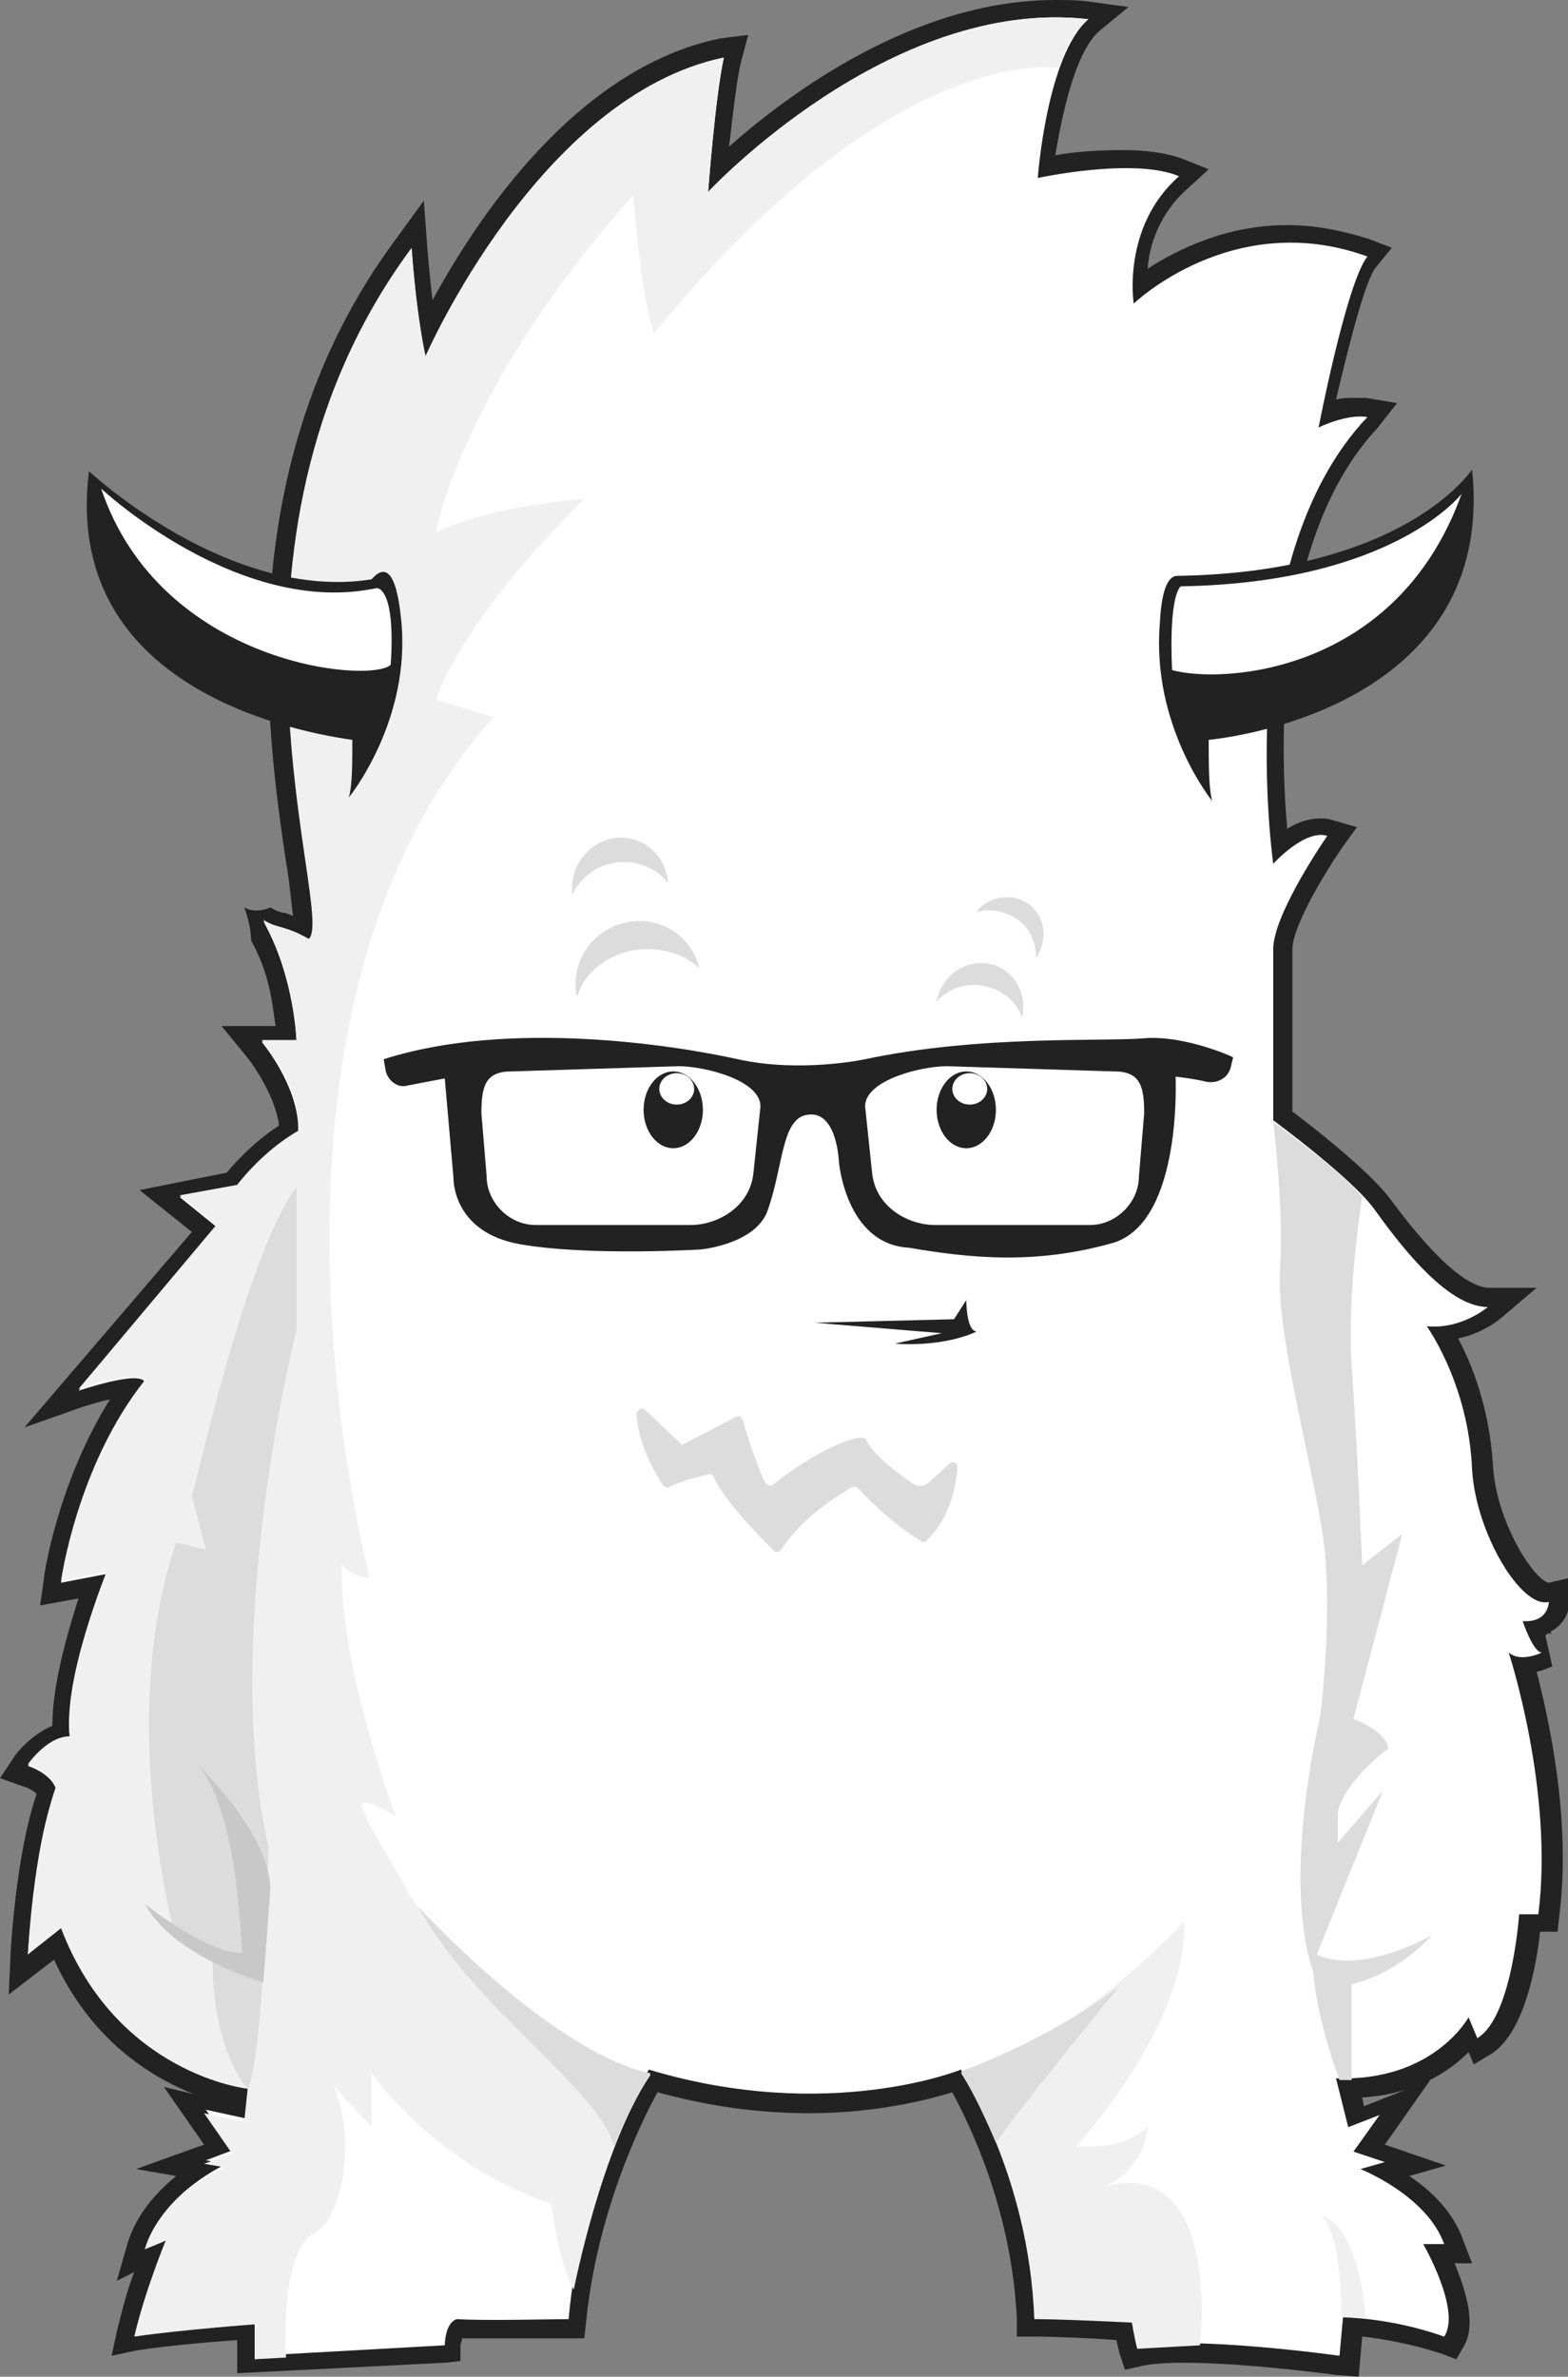 <svg version="1.1" id="Layer_1" xmlns="http://www.w3.org/2000/svg" xmlns:xlink="http://www.w3.org/1999/xlink" x="0px" y="0px"
	 viewBox="0 0 89.9 136.2" enable-background="new 0 0 89.9 136.2" xml:space="preserve">
<rect x="0" y="0" width="89.9" height="136.2" fill="#808080" stroke="none"/>
<g>
	<path fill="#222222" d="M76.6,136.1c0,0-5.1-0.7-8.7-0.7c-1.4,0-2.1,0.1-2.5,0.2l-0.9,0.2l-0.3-0.9c-0.1-0.3-0.1-0.5-0.2-0.8
		c-1.2-0.1-3.5-0.2-4.7-0.2h-1l0-1c-0.3-6.4-2.8-11.3-3.7-13c-1.3,0.4-4.3,1.2-8.2,1.2c-2.9,0-5.8-0.4-8.7-1.2
		c-1,1.8-3.5,7-4.1,13.2l-0.1,0.9h-0.9c-0.2,0-0.6,0-1.2,0c-0.9,0-2,0-3.1,0c-0.7,0-1.3,0-1.8,0c0,0.1-0.1,0.3-0.1,0.4l0,0.9
		l-0.9,0.1l-11.9,0.6v-1.9c-1.4,0.1-3.9,0.3-5.8,0.6L6.4,135l0.3-1.4c0.3-1.2,0.6-2.4,1-3.4l-1,0.5l0.6-2.1c0.5-1.7,1.7-3,2.8-3.9
		l-2.3-0.4l3.9-1.4l-2.3-3.3l1.7,0.4c-2.5-1-5.9-3.1-8-7.7l-2.6,2l0.1-2.2c0-0.2,0.3-5.8,1.5-9.3c-0.2-0.2-0.6-0.4-0.7-0.4L0,101.9
		l0.8-1.2c0.1-0.2,1-1.3,2.2-1.8c0-2.4,0.9-5.4,1.5-7.3l-2.2,0.4l0.2-1.4c0-0.3,0.8-5.6,3.8-10.4c-0.6,0.1-1.1,0.3-1.5,0.4l-3.4,1.2
		L11,70.6l-3-2.4l5-1c0.5-0.6,1.6-1.8,3-2.7c-0.2-1.6-1.4-3.4-1.9-4l-1.4-1.7h3.1c-0.2-1.3-0.3-2.9-1.4-4.9c0,0,0-0.9-0.4-1.9
		c0.7,0.4,1.5,0,1.5,0c0.2,0.1,0.3,0.2,0.7,0.3c0.2,0,0.4,0.1,0.6,0.2c-0.1-0.8-0.2-2-0.4-3.1c-1.1-7.4-3.3-22.8,6.3-35.7l1.6-2.2
		l0.2,2.7c0.1,1.2,0.2,2.2,0.3,3c2.5-4.6,8.2-13.3,16.5-15L42.9,2l-0.4,1.5c-0.3,1.2-0.5,3.3-0.7,4.9C45.2,5.4,52.4,0,60.5,0
		c0.7,0,1.3,0,2,0.1l2.2,0.3L63,1.8c-1.4,1.3-2.1,4.8-2.5,7.1c1-0.2,2.5-0.3,3.9-0.3c1.4,0,2.6,0.2,3.4,0.5l1.5,0.6l-1.2,1.1
		c-1.6,1.4-2.2,3.2-2.3,4.6c1.7-1.1,4.5-2.5,8-2.5c1.6,0,3.1,0.3,4.7,0.8l1.3,0.5l-0.9,1.1c-0.6,0.7-1.5,4.2-2.3,7.6
		c0.3-0.1,0.7-0.1,1.1-0.1c0.2,0,0.4,0,0.6,0l1.8,0.3L79,24.5c-6,6.4-5.6,18.4-5.2,23c0.6-0.4,1.3-0.6,1.9-0.6c0.2,0,0.4,0,0.7,0.1
		l1.4,0.4L77,48.5c-1.1,1.6-2.9,4.6-2.9,5.9l0,9.3c1.2,0.9,4.4,3.4,5.6,5c3.1,4.2,4.8,5.1,5.7,5.1l2.7,0l-2,1.7c0,0-1,0.9-2.5,1.2
		c0.8,1.5,1.8,4,2,7.3c0.2,3.3,2.4,6.6,3.2,6.7l1.3-0.3l-0.1,1.3c0,0.6-0.3,1.4-1.1,1.8c0,0.1,0.1,0.2,0.1,0.2c0,0-0.1-0.1-0.2-0.1
		c-0.1,0-0.1,0.1-0.2,0.1l0.4,1.8c-0.1,0-0.4,0.2-0.9,0.3c0.7,2.7,2,8.5,1.3,14l-0.1,0.9h-1c-0.2,1.9-0.9,5.8-2.8,7l-1,0.6l-0.3-0.7
		c-1.1,1.1-3,2.4-6.1,2.6l0.1,0.5l3.8-1.5l-2.6,3.7l3.5,1.2l-2.1,0.6c1.2,0.8,2.5,2,3.1,3.7l0.5,1.3h-1c0.6,1.5,1.3,3.5,0.5,4.8
		l-0.4,0.7l-0.8-0.3c-1.8-0.6-3.6-0.9-4.6-1l-0.2,2.3L76.6,136.1z"/>
	<path fill="#FFFFFF" d="M17.7,53.9c1.7-1.4-6.7-22.7,5.9-39.6c0.3,4.1,0.8,6.2,0.8,6.2s6.5-15,17.1-17.2C41,5.6,40.6,11,40.6,11
		S51-0.2,62.4,1.1c-2.4,2.1-2.9,9.1-2.9,9.1S65,9,67.6,10.1c-3.3,2.9-2.6,7.3-2.6,7.3s5.7-5.5,13.4-2.7c-1.2,1.5-2.8,9.8-2.8,9.8
		s1.6-0.8,2.8-0.6C70.5,32.2,73,49.5,73,49.5s1.8-2,3.1-1.6c0,0-3,4.3-3.1,6.4v9.9c0,0,4.5,3.3,5.8,5.1c1.3,1.8,4.1,5.6,6.5,5.6
		c0,0-1.5,1.3-3.5,1.1c0,0,2.4,3.3,2.6,8.2c0.2,3.6,2.8,8,4.4,7.6c0,0,0,1.2-1.5,1.1c0,0,0.6,1.8,1.1,1.8c0,0-1.2,0.6-1.9,0
		c0,0,2.6,7.9,1.7,15h-1.1c0,0-0.4,5.9-2.4,7.1l-0.5-1.2c0,0-2,3.7-7.6,3.5l0.7,2.8l1.8-0.7l-1.5,2.1l1.8,0.6l-1.4,0.4
		c0,0,3.8,1.5,4.8,4.3c-0.6,0-1.2,0-1.2,0s2.2,3.8,1.2,5.3c-3.1-1.1-5.8-1.1-5.8-1.1l-0.2,2.2c0,0-8.6-1.2-11.5-0.5
		c-0.2-0.8-0.3-1.5-0.3-1.5s-3.9-0.2-5.6-0.2c-0.4-8.3-4.3-14.2-4.3-14.2s-7.6,3.1-17.9,0c0,0-3.9,6.3-4.6,14.3
		c-0.9,0-4.8,0.1-6.4,0c-0.7,0.2-0.7,1.5-0.7,1.5l-10.8,0.6v-2c0,0-4.2,0.3-6.9,0.7c0.6-2.6,1.8-5.5,1.8-5.5s-0.2,0.1-1.2,0.5
		c1-3.1,4.6-4.7,4.6-4.7l-1.2-0.2l1.6-0.6l-1.6-2.3l2.3,0.5l0.2-1.9c0,0-7.5-0.8-10.7-9.2L1.6,112c0,0,0.3-6.1,1.6-9.5
		c-0.3-0.9-1.6-1.3-1.6-1.3s1.2-1.6,2.4-1.6c-0.4-3.5,2.1-9.4,2.1-9.4l-2.6,0.5c0,0,0.9-6.6,4.8-11.5c-0.3-0.7-3.8,0.5-3.8,0.5
		l7.9-9.4l-2.1-1.7l3.3-0.6c0,0,1.5-1.9,3.5-3.1c0.1-2.6-2.1-5.2-2.1-5.2h2c0,0-0.1-3.7-1.9-6.9C15.7,53.3,16.2,53.1,17.7,53.9z"/>
	<path fill="#F0F0F0" d="M55.1,118.8c6.5-1.8,12.8-8.7,12.8-8.7c0.2,6-6.2,12.9-6.2,12.9c3.2,0.2,4.1-1.2,4.1-1.2
		c-0.2,2.7-2.5,3.5-2.5,3.5c6.8-1.8,5.5,9.1,5.5,9.1l-3.6,0.2c-0.2-0.8-0.3-1.5-0.3-1.5s-3.9-0.2-5.6-0.2
		C59,124.6,55.1,118.8,55.1,118.8z"/>
	<g>
		<path fill="#DCDCDC" d="M35.8,49.4c1,0,2,0.5,2.5,1.2C38.2,49.1,37,48,35.6,48c-1.5,0-2.8,1.3-2.8,2.9c0,0.1,0,0.3,0,0.4
			C33.3,50.2,34.4,49.4,35.8,49.4z"/>
	</g>
	<g>
		<path fill="#DCDCDC" d="M58.6,52.9c0.6,0.6,0.8,1.3,0.8,2C60,54,60,52.8,59.2,52c-0.8-0.8-2.2-0.8-3.1,0.1
			c-0.1,0.1-0.1,0.2-0.2,0.2C56.7,52,57.8,52.2,58.6,52.9z"/>
	</g>
	<g>
		<path fill="#DCDCDC" d="M56.8,56.6c0.9,0.3,1.5,0.9,1.8,1.7c0.3-1.3-0.4-2.6-1.6-3c-1.3-0.4-2.7,0.3-3.2,1.7
			c0,0.1-0.1,0.2-0.1,0.4C54.4,56.6,55.6,56.2,56.8,56.6z"/>
	</g>
	<g>
		<path fill="#DCDCDC" d="M36.7,54.4c1.3-0.1,2.6,0.3,3.4,1.1c-0.4-1.7-2-2.9-3.8-2.7c-2,0.2-3.4,1.9-3.3,3.8c0,0.2,0,0.3,0.1,0.5
			C33.5,55.7,34.9,54.6,36.7,54.4z"/>
	</g>
	<path fill="#FFFFFF" d="M42.2,63.6c0,2.7-1.6,4.9-3.6,4.9c-2,0-3.6-2.2-3.6-4.9c0-1.2,0.3-2.3,0.8-3.1c0.7-1.1,2.7,0.2,5.9,0.9
		C42,62,42.2,62.8,42.2,63.6z"/>
	<ellipse fill="#222222" cx="38.6" cy="63.6" rx="1.7" ry="2.2"/>
	<ellipse fill="#FFFFFF" cx="38.8" cy="62.4" rx="1" ry="0.9"/>
	<path fill="#FFFFFF" d="M59,63.6c0,2.7-1.6,4.9-3.6,4.9c-2,0-3.6-2.2-3.6-4.9c0-1,0.2-2,0.6-2.7c3.5-0.5,5-1.5,5.7-0.5
		C58.6,61.3,59,62.4,59,63.6z"/>
	<ellipse fill="#222222" cx="55.4" cy="63.6" rx="1.7" ry="2.2"/>
	<ellipse fill="#FFFFFF" cx="55.6" cy="62.4" rx="1" ry="0.9"/>
	<g>
		<path fill="#222222" d="M65.6,59.5c-2.3,0.2-9.4-0.2-16,1.2c0,0-3.7,0.8-7.3,0c-3.6-0.8-13.1-2.3-20.3,0l0.1,0.6
			c0.1,0.6,0.7,1.1,1.3,0.9l2.1-0.4l0.5,5.7c0,0-0.1,3.1,3.8,3.8c4,0.7,10.4,0.3,10.4,0.3s3.1-0.3,3.8-2.2c0.9-2.5,0.8-5.2,2.2-5.5
			c1.8-0.4,1.9,2.7,1.9,2.7s0.4,4.7,4,4.9c3.5,0.6,7.3,1,11.8-0.3c3.9-1.3,3.5-9.5,3.5-9.5s1,0.1,1.8,0.3c0.7,0.1,1.3-0.3,1.4-1
			l0.1-0.4C70.8,60.6,67.9,59.3,65.6,59.5z M43.2,67.2c-0.2,2-2.1,3-3.6,3h-8.9c-1.5,0-2.8-1.3-2.8-2.8l-0.3-3.6
			c0-1.5,0.2-2.4,1.7-2.4l9.6-0.3c1.5,0,4.7,0.8,4.7,2.3L43.2,67.2z M65.3,67.4c0,1.5-1.3,2.8-2.8,2.8h-8.9c-1.5,0-3.4-1-3.6-3
			l-0.4-3.8c0-1.5,3.2-2.3,4.7-2.3l9.6,0.3c1.5,0,1.7,0.9,1.7,2.4L65.3,67.4z"/>
	</g>
	<path fill="#222222" d="M46.7,75.8l8-0.2l0.7-1.1c0,0,0,1.8,0.6,1.8c0,0-1.7,0.9-4.7,0.7l2.7-0.6L46.7,75.8z"/>
	<path fill="#DCDCDC" d="M37,80.8l2,1.9c0.1,0.1,0.2,0.1,0.3,0l2.9-1.5c0.2-0.1,0.3,0,0.4,0.2c0.2,0.8,0.9,2.9,1.3,3.6
		c0.1,0.1,0.3,0.2,0.4,0.1c1.2-1,4-2.8,5.2-2.7c0.1,0,0.2,0.1,0.2,0.2c0.5,0.9,1.9,1.9,2.6,2.4c0.3,0.2,0.6,0.2,0.9,0
		c0.3-0.3,0.8-0.7,1.2-1.1c0.2-0.2,0.5-0.1,0.5,0.2c-0.1,1.2-0.5,3-1.8,4.2c-0.1,0.1-0.2,0.1-0.3,0c-0.5-0.3-1.8-1.1-3.6-3
		c-0.1-0.1-0.2-0.1-0.3-0.1c-0.7,0.4-2.9,1.7-4.1,3.6c-0.1,0.1-0.3,0.2-0.4,0.1c-0.7-0.7-2.9-2.9-3.5-4.3c-0.1-0.1-0.2-0.2-0.3-0.1
		c-0.4,0.1-1.4,0.3-2.2,0.7c-0.1,0.1-0.3,0-0.4-0.1c-0.4-0.6-1.4-2.3-1.5-4C36.5,80.8,36.8,80.6,37,80.8z"/>
	<path fill="#F0F0F0" d="M76.9,132.8c0,0,0.1-4.5-1.1-5.8c0,0,2,0.2,2.5,5.8L76.9,132.8z"/>
	<path fill="#CDEBF8" d="M14.7,133.1c0,0-0.2-4.5,1-5.7c0,0-1.9,0.1-2.3,5.7H14.7z"/>
	<path fill="#DCDCDC" d="M73,64.3c0,0,3.8,2.7,5.1,4.3c0,0-0.9,5.6-0.6,9.7c0.3,4.1,0.6,11.4,0.6,11.4l2.3-1.8l-2.8,10.6
		c0,0,1.9,0.7,2,1.7c0,0-2.2,1.6-2.8,3.3c-0.1,0.2-0.1,0.5-0.1,0.7c0,2,0,1.4,0,1.4l2.6-3l-3.8,9.4c0,0,2.1,1.3,6.6-1.1
		c0,0-1.9,2.2-4.6,2.8v5.5l-0.7,0c0,0-1.3-3.4-1.5-6.2c0,0-1.9-4.3,0.4-14.7c0,0,0.8-6.3,0.1-10.6c-0.7-4.3-2.7-11.7-2.4-15.1
		C73.6,69.1,73,64.3,73,64.3z"/>
	<path fill="#F0F0F0" d="M40.6,11c0,0,0.4-5.4,0.9-7.7C30.9,5.5,24.4,20.4,24.4,20.4s-0.5-2.1-0.8-6.2c-12.6,17-4.3,38.3-5.9,39.6
		c-1.4-0.8-1.9-0.6-2.6-1.1c1.8,3.2,1.9,6.9,1.9,6.9h-2c0,0,2.3,2.6,2.1,5.2c-2.1,1.2-3.5,3.1-3.5,3.1l-3.3,0.6l2.1,1.7l-7.9,9.4
		c0,0,3.5-1.2,3.8-0.5c-3.9,4.9-4.8,11.5-4.8,11.5l2.6-0.5c0,0-2.4,5.9-2.1,9.4c-1.3,0-2.4,1.6-2.4,1.6s1.2,0.3,1.6,1.3
		C2,105.9,1.6,112,1.6,112l1.9-1.5c3.2,8.4,10.7,9.2,10.7,9.2l-0.2,1.9l-2.3-0.5l1.6,2.3l-1.6,0.6l1.2,0.2c0,0-3.7,1.6-4.6,4.7
		c1-0.4,1.2-0.5,1.2-0.5s-1.2,2.9-1.8,5.5c2.8-0.4,6.9-0.7,6.9-0.7v2l1.8-0.1c0,0-0.4-6,1.6-7.1c1.9-1.1,2.3-6,1.1-8.5l2.2,2.4v-3.1
		c0.7,1,4.2,5.4,10.3,7.5c0,0,0.5,3.7,1.3,4.9c0,0,1.6-8.2,4.4-12.3c0,0-8.1-2-13.9-10.4c0,0,0,0,0-0.1l-2.2-3.8
		c-0.2-0.4-0.3-0.8-0.5-1.1c0-0.3,0.4-0.4,2,0.6c0,0-3.3-8.8-3.1-14.4c0,0,0.8,0.8,1.6,0.7c0,0-8.5-31.9,7.1-49.3L25,40.1
		c0,0,1.2-4.3,8.5-11.5c0,0-5.1,0.3-8.5,1.9c0,0,1.4-8.2,11.3-19.3c0,0,0.5,6.2,1.2,7.9C51.3,2.2,60.7,3.9,60.7,3.9
		c0.4-1.2,1-2.2,1.7-2.8C51-0.2,40.6,11,40.6,11z"/>
	<path fill="#DCDCDC" d="M17,68v8.2c0,0-4.4,17.3-1.6,29.7c0,0-0.3,12.1-1.2,13.8c0,0-2.2-2.3-2-8.1l-2.1-0.4c0,0-3.5-12.6,0-22.8
		l1.7,0.4l-0.8-3.1C11.1,85.8,14,72.1,17,68z"/>
	<path fill="#C8C8C8" d="M11.4,101.2c0,0,4.1,3.9,4.1,7.1l-0.4,5.3c0,0-5.1-1.4-6.8-4.5c0,0,3.6,2.9,5.6,2.8
		C13.8,112,13.8,104.2,11.4,101.2z"/>
	<path fill="#DCDCDC" d="M35.2,123c0,0,0.8-2.1,2.1-4.2c0,0-4.6-0.4-13.3-9.5C27.1,115,34.5,119.9,35.2,123z"/>
	<path fill="#DCDCDC" d="M57.1,122.8c0,0-0.9-2.2-2-4.1c0,0,4.9-1.7,9.1-4.9C64.2,113.8,57.9,121.5,57.1,122.8z"/>
	<path fill="#222222" d="M20,45.7c0,0,3.6-4.4,3-10.2c-0.3-3-1-3.1-1.7-2.3c-8.2,1.3-16.2-6.2-16.2-6.2C3.6,39,16,41.8,20.2,42.4
		C20.2,43.8,20.2,45,20,45.7z"/>
	<path fill="none" stroke="#CDEBF8" stroke-miterlimit="10" d="M64.9,17.4"/>
	<path fill="#222222" d="M84.4,26.9c0,0-3.8,5.9-16.9,6.1l0,0c-0.5,0-0.9,0.7-1,2.7c-0.5,5.9,3,10.2,3,10.2
		c-0.2-0.7-0.2-2.1-0.2-3.5C73,42,85.7,39.3,84.4,26.9z"/>
</g>
<path fill="#FFFFFF" d="M83.8,28.3c0,0-3.9,5.1-16.1,5.3c0,0-0.7,0.4-0.5,4.8C70.1,39.2,80.1,38.6,83.8,28.3z"/>
<path fill="#FFFFFF" d="M5.8,28c0,0,7.9,7.4,15.8,5.7c0,0,1.1-0.1,0.8,4.4C21.2,39.2,9.2,38.1,5.8,28z"/>
</svg>
